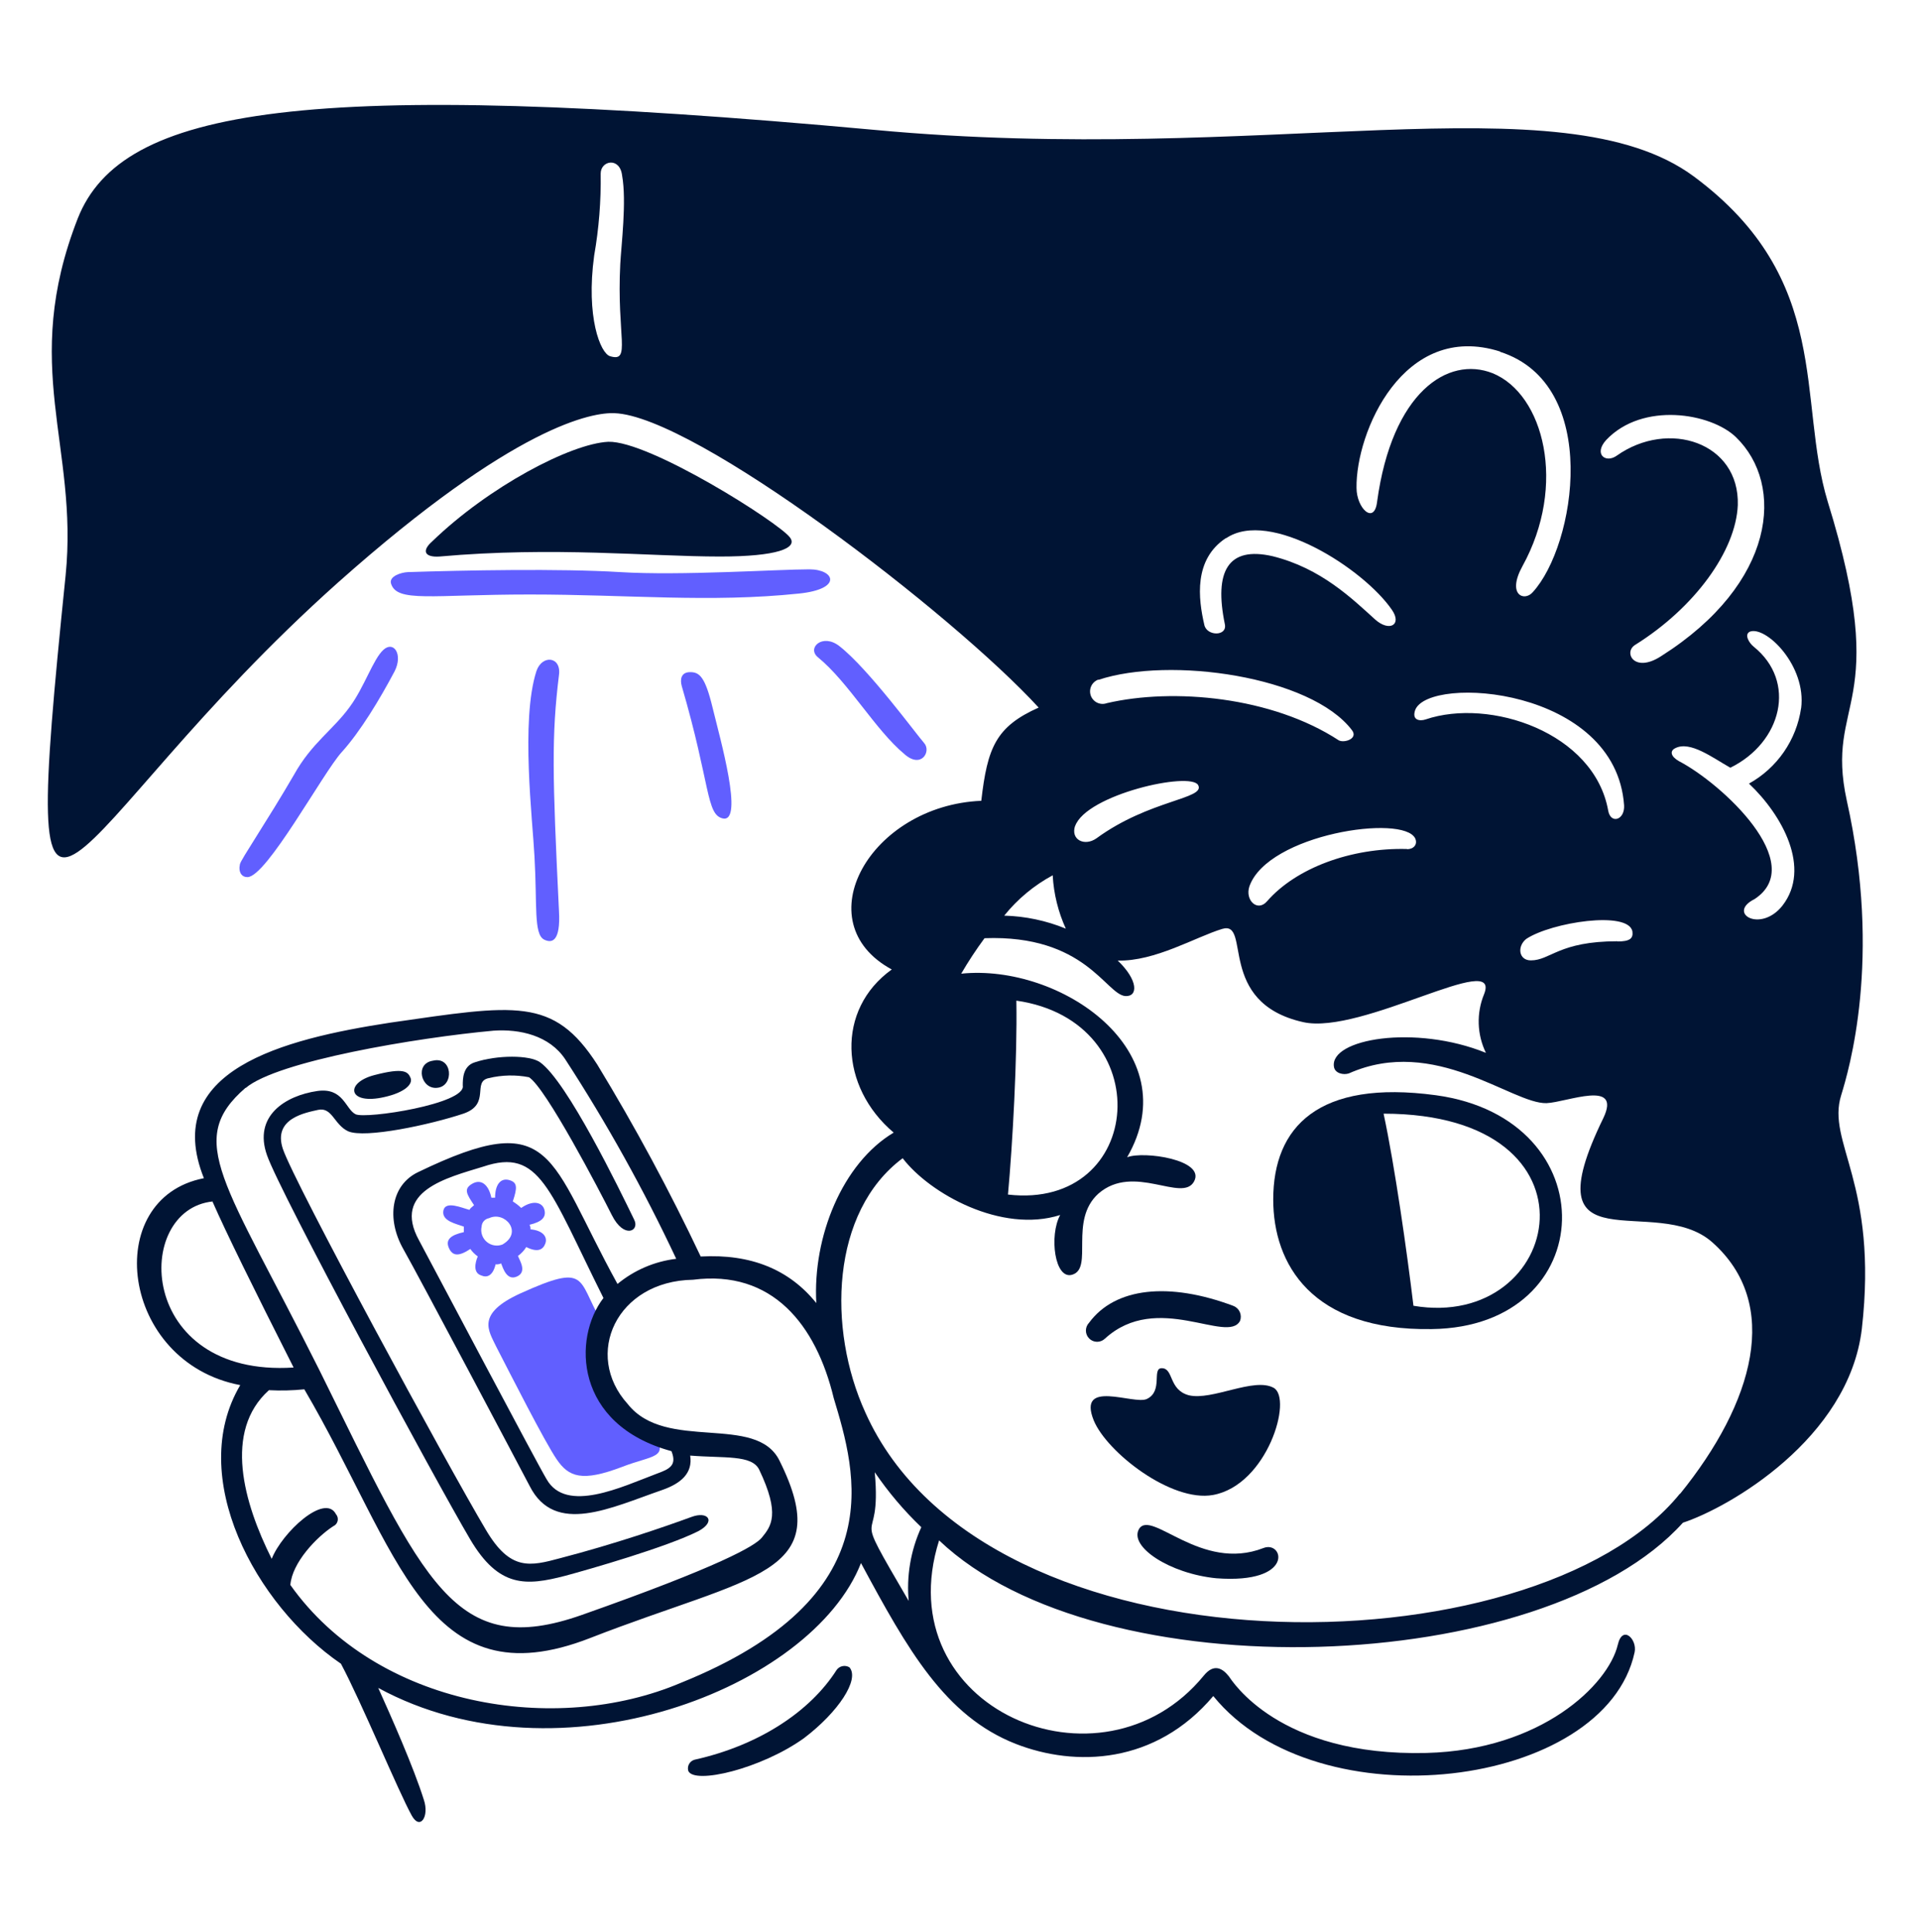 <svg width="155" height="156" viewBox="0 0 155 156" fill="none" xmlns="http://www.w3.org/2000/svg">
<path d="M42.485 100.689C43.388 101.144 43.844 100.92 44.029 100.388C44.215 99.855 43.805 99.338 42.825 99.26C42.837 99.132 42.81 99.003 42.748 98.89C43.728 98.658 44.106 98.288 43.952 97.686C43.798 97.083 43.049 96.852 42.076 97.531C41.869 97.333 41.641 97.157 41.397 97.006C41.775 95.879 41.775 95.462 41.096 95.277C40.416 95.092 39.968 95.647 39.968 96.705H39.667C39.444 95.647 38.841 95.161 38.123 95.578C37.405 95.995 37.668 96.404 38.27 97.307C38.123 97.454 37.969 97.531 37.9 97.686C37.297 97.531 35.939 96.914 35.792 97.755C35.645 98.597 36.842 98.813 37.444 99.037V99.484C36.394 99.716 35.939 100.087 36.24 100.766C36.541 101.445 37.066 101.445 37.969 100.843C38.133 101.077 38.337 101.281 38.571 101.445C38.571 101.445 37.969 102.727 38.872 102.989C39.775 103.368 40.007 102.086 40.007 102.086C40.16 102.099 40.315 102.072 40.455 102.009C40.609 102.387 40.91 103.437 41.736 103.066C42.562 102.696 41.96 101.785 41.813 101.407C42.083 101.214 42.311 100.97 42.485 100.689ZM40.609 100.465C40.396 100.558 40.162 100.59 39.932 100.557C39.702 100.525 39.485 100.429 39.306 100.281C39.127 100.134 38.992 99.939 38.917 99.719C38.842 99.499 38.829 99.263 38.88 99.037C38.887 98.871 38.951 98.714 39.06 98.59C39.17 98.466 39.319 98.384 39.482 98.357C40.74 97.755 42.246 99.484 40.594 100.465H40.609Z" fill="#615FFF"/>
<path d="M50.205 118.445C52.691 117.472 54.065 117.773 52.768 115.743C49.981 114.608 49.757 114.083 48.699 111.883C47.927 110.223 47.348 108.27 48.476 106.541C46.6 103.306 47.495 101.947 42.006 104.433C38.393 106.085 39.451 107.444 40.053 108.718C41.18 110.903 43.959 116.391 44.94 117.827C45.92 119.263 46.986 119.665 50.205 118.445Z" fill="#615FFF"/>
<path d="M43.303 54.192C42.022 58.183 43.002 66.235 43.149 69.168C43.373 73.083 43.072 75.414 43.921 75.862C44.523 76.163 45.272 76.086 45.125 73.546C44.593 62.56 44.523 59.403 45.125 54.508C45.334 52.987 43.751 52.84 43.303 54.192Z" fill="#615FFF"/>
<path d="M67.753 52.161C66.402 51.111 65.121 52.315 66.024 53.064C68.51 55.095 70.656 58.931 73.018 60.892C74.377 62.097 75.203 60.661 74.601 59.989C73.999 59.318 70.085 53.968 67.753 52.161Z" fill="#615FFF"/>
<path d="M19.973 70.82C21.517 70.82 26.072 62.398 27.578 60.738C29.083 59.078 30.666 56.453 31.862 54.191C32.541 52.84 31.793 51.713 30.959 52.462C30.125 53.211 29.415 55.473 28.249 57.055C26.898 58.931 25.161 59.989 23.741 62.544C21.556 66.304 19.448 69.392 19.371 69.77C19.224 70.442 19.526 70.82 19.973 70.82Z" fill="#615FFF"/>
<path d="M31.561 47.097C32.017 48.679 34.796 48 42.771 48C50.746 48 57.292 48.679 64.518 47.923C68.054 47.552 67.375 45.969 65.344 45.969C62.789 45.969 54.961 46.494 50.074 46.193C45.187 45.892 37.428 46.047 32.92 46.193C32.395 46.217 31.415 46.518 31.561 47.097Z" fill="#615FFF"/>
<path d="M58.35 66.081C60.079 66.459 58.126 59.611 57.524 57.125C56.922 54.639 56.466 54.269 55.717 54.269C54.968 54.269 54.891 54.871 55.038 55.396C57.369 63.371 56.999 65.779 58.35 66.081Z" fill="#615FFF"/>
<path d="M89.199 108.085C93.414 104.225 99.096 108.556 100.108 106.649C100.195 106.419 100.189 106.164 100.091 105.939C99.993 105.714 99.81 105.536 99.583 105.444C94.387 103.491 90.025 103.939 87.918 106.803C87.753 106.974 87.662 107.203 87.664 107.44C87.666 107.678 87.761 107.905 87.929 108.073C88.097 108.241 88.324 108.336 88.562 108.338C88.799 108.34 89.028 108.249 89.199 108.085Z" fill="#001434"/>
<path d="M35.475 44.935C44.739 44.109 52.405 44.935 58.126 44.935C62.712 44.935 64.441 44.263 63.769 43.391C62.866 42.187 52.405 35.563 49.101 35.671C46.09 35.818 39.474 39.276 34.881 43.723C34.032 44.472 34.271 45.012 35.475 44.935Z" fill="#001434"/>
<path d="M67.529 134.85C65.421 138.162 61.314 140.91 56.096 142.076C55.952 142.11 55.822 142.187 55.724 142.296C55.625 142.406 55.562 142.543 55.542 142.689C55.529 142.786 55.536 142.885 55.563 142.979C56.019 144.106 61.438 142.825 64.897 140.347C67.676 138.239 69.413 135.607 68.579 134.626C68.409 134.52 68.205 134.485 68.009 134.527C67.813 134.568 67.641 134.684 67.529 134.85Z" fill="#001434"/>
<path d="M37.961 124.296C40.277 128.21 42.469 128.056 45.635 127.23C47.588 126.705 53.833 124.914 56.396 123.617C57.825 122.845 57.168 121.965 55.794 122.49C53.687 123.262 49.618 124.667 45.256 125.801C42.77 126.473 41.196 126.851 39.235 123.54C36.147 118.352 23.74 95.477 22.837 92.767C22.003 90.281 24.713 89.834 25.694 89.61C26.821 89.378 26.975 90.814 28.102 91.339C29.453 91.941 34.726 90.814 37.428 89.911C39.644 89.139 38.077 87.325 39.466 87.047C40.527 86.793 41.63 86.769 42.701 86.977C44.052 87.803 48.414 96.156 49.394 98.11C50.375 100.063 51.656 99.391 51.201 98.488C49.996 96.002 45.797 87.348 43.604 85.773C42.77 85.171 40.138 85.171 38.331 85.773C37.359 86.074 37.359 87.124 37.359 87.649C37.652 89.123 29.523 90.374 28.704 89.965C27.886 89.556 27.724 87.788 25.616 88.089C23.061 88.46 20.428 90.088 21.556 93.277C22.605 96.303 35.174 119.579 37.961 124.296Z" fill="#001434"/>
<path d="M148.637 88.428C149.239 86.468 151.948 77.443 149.092 64.651C147.286 56.375 152.775 57.355 147.548 40.495C145.062 32.296 147.996 22.592 136.74 14.246C126.063 6.349 101.907 13.42 70.61 10.487C24.56 6.272 9.814 8.68 6.278 17.636C1.608 29.594 6.348 35.994 5.298 46.447C1.361 84.893 4.526 67.368 27.269 47.049C41.636 34.257 47.882 33.284 49.611 33.361C56.088 33.585 76.925 49.573 83.85 57.131C80.391 58.675 79.712 60.366 79.218 64.658C70.262 65.037 64.92 74.44 71.992 78.277C67.475 81.511 67.776 87.757 72.146 91.447C68 93.925 65.6 99.87 65.9 105.212C63.716 102.502 60.628 101.228 56.567 101.452C54.055 96.143 51.267 90.968 48.214 85.95C44.678 80.461 41.621 81.118 31.515 82.569C22.792 83.905 12.987 86.429 16.461 95.13C8.108 96.751 9.706 109.998 19.395 111.836C15.033 119.208 20.599 129.592 27.524 134.332C29.176 137.42 32.156 144.638 33.245 146.599C33.916 147.804 34.673 146.669 34.217 145.318C33.391 142.685 31.585 138.617 30.535 136.285C45.203 144.26 65.569 136.285 69.506 126.203C73.273 133.205 76.284 138.555 81.997 140.802C86.814 142.685 93.284 142.461 97.947 136.941C106.377 147.317 129.599 144.391 131.961 133.406C132.185 132.356 130.981 131.151 130.602 132.804C129.83 136.038 124.426 141.296 115.162 141.535C103.204 141.836 99.436 135.66 99.213 135.359C98.688 134.687 97.993 134.293 97.182 135.289C88.914 145.395 71.528 137.937 75.813 124.373C88.775 136.725 124.635 135.413 135.86 122.945C139.542 121.741 149.246 116.174 150.304 107.296C151.647 95.5 147.432 92.265 148.637 88.428ZM49.248 28.76C48.476 28.536 47.288 25.603 47.967 20.631C48.35 18.447 48.525 16.232 48.492 14.015C48.492 12.957 50.036 12.656 50.221 14.161C50.599 16.269 50.152 19.805 50.074 21.31C49.773 27.177 50.978 29.285 49.248 28.76ZM129.676 35.515C132.61 32.427 138.106 33.338 140.137 35.291C144.128 39.151 143.371 47.103 134.115 52.97C131.938 54.398 131.027 52.669 132.008 52.067C136.825 49.056 140.137 44.47 140.291 40.78C140.438 35.739 134.702 33.832 130.51 36.797C129.614 37.43 128.626 36.658 129.676 35.515ZM130.579 75.999C125.839 75.999 125.175 77.543 123.585 77.543C122.604 77.543 122.458 76.416 123.207 75.814C125.237 74.463 131.483 73.498 131.784 75.212C131.861 75.783 131.56 76.015 130.579 76.015V75.999ZM131.112 65.014C131.181 66.218 130.031 66.558 129.83 65.461C128.711 59.139 120.265 56.328 115.085 58.089C114.63 58.243 113.95 58.166 114.251 57.317C115.379 54.483 130.44 55.479 131.112 65.029V65.014ZM113.58 68.549C109.056 68.434 104.624 70.093 102.293 72.764C101.521 73.668 100.486 72.687 100.865 71.56C102.362 67.345 113.302 65.708 114.251 67.7C114.468 68.194 114.105 68.573 113.58 68.565V68.549ZM121.099 28.405C129.306 31.038 127.198 44.054 123.732 47.821C123.06 48.593 121.624 48.045 122.906 45.713C126.519 39.167 124.635 31.817 120.497 30.134C116.884 28.706 112.375 31.678 111.171 40.518C110.947 42.401 109.511 41.05 109.511 39.391C109.442 34.928 113.279 25.904 121.099 28.382V28.405ZM98.981 43.459C102.517 41.05 110.113 45.937 112.375 49.249C113.201 50.453 112.159 51.04 111.017 50.021C109.164 48.346 106.655 45.883 102.741 44.91C99.128 44.077 98.001 46.13 98.881 50.4C99.089 51.38 97.453 51.38 97.229 50.477C96.727 48.323 96.349 45.165 98.981 43.436V43.459ZM88.675 54.892C94.426 52.978 105.829 54.592 109.141 58.953C109.666 59.633 108.539 60.011 108.083 59.779C102.679 56.244 94.72 55.526 89.346 56.776C89.221 56.821 89.088 56.84 88.956 56.833C88.823 56.825 88.693 56.792 88.574 56.735C88.454 56.678 88.347 56.597 88.258 56.498C88.169 56.399 88.101 56.284 88.057 56.159C87.968 55.906 87.984 55.628 88.099 55.386C88.215 55.145 88.422 54.959 88.675 54.869V54.892ZM86.791 66.704C87.694 64.149 96.125 62.265 96.727 63.392C97.329 64.519 92.813 64.55 88.52 67.685C87.563 68.364 86.413 67.808 86.791 66.681V66.704ZM84.985 70.695C85.069 72.177 85.428 73.63 86.042 74.98C84.462 74.332 82.778 73.976 81.07 73.93C82.144 72.593 83.475 71.486 84.985 70.672V70.695ZM19.827 87.85C22.383 85.665 33.669 83.781 39.838 83.218C41.945 83.071 44.354 83.596 45.635 85.534C48.986 90.691 51.977 96.071 54.591 101.638C52.848 101.845 51.203 102.55 49.85 103.668C44.207 93.439 44.809 89.301 33.746 94.643C31.562 95.693 31.191 98.403 32.542 100.819C33.824 103.074 42.1 118.722 42.771 120.004C44.809 123.995 49.318 121.733 53.456 120.305C54.961 119.78 55.942 118.954 55.718 117.525C58.497 117.749 60.682 117.448 61.284 118.653C63.013 122.266 62.249 123.231 61.508 124.142C60.975 124.813 58.126 126.458 46.986 130.387C36.672 134.023 34.302 127.87 25.772 110.601C18.137 95.361 14.902 92.088 19.827 87.826V87.85ZM54.212 117.186C54.66 118.313 54.058 118.614 53.008 118.992C50.221 120.042 45.713 122.227 44.13 119.44C43.358 118.166 35.097 102.51 33.824 100.14C31.639 96.156 36.078 95.099 39.011 94.195C43.582 92.651 44.315 95.994 48.716 104.803C46.23 108.03 46.346 115.032 54.212 117.17V117.186ZM17.156 97.021C18.283 99.576 20.391 103.869 23.703 110.415C11.057 111.241 10.687 97.639 17.195 97.005L17.156 97.021ZM54.961 135.876C44.879 140.161 30.434 137.829 23.44 127.971C23.587 126.164 25.548 124.111 26.899 123.231C26.988 123.192 27.067 123.133 27.13 123.059C27.192 122.984 27.236 122.896 27.258 122.801C27.279 122.706 27.279 122.608 27.255 122.513C27.232 122.419 27.186 122.331 27.123 122.258C26.219 120.521 22.761 123.756 21.935 125.863C19.673 121.355 18.021 115.557 21.711 112.245C22.663 112.295 23.618 112.272 24.567 112.175C32.241 125.261 34.349 137.451 47.666 132.248C60.79 127.129 67.529 127.206 62.936 117.95C61.06 114.09 53.757 117.271 50.677 113.364C47.064 109.373 49.773 103.429 55.942 103.328C62.334 102.502 65.877 106.941 67.306 112.886C69.112 118.892 72.192 128.928 54.961 135.876ZM73.397 129.329C68.386 120.737 71.227 125.608 70.618 118.869C71.712 120.476 72.972 121.964 74.377 123.308C73.51 125.2 73.161 127.289 73.366 129.36L73.397 129.329ZM135.621 120.598C123.886 135.096 79.565 135.722 69.861 114.051C66.773 107.281 67.074 97.839 72.872 93.516C75.057 96.373 80.847 99.607 85.587 98.102C84.683 99.754 85.139 103.367 86.567 102.919C88.296 102.394 86.266 98.55 88.675 96.373C91.531 93.887 95.445 97.144 96.395 95.392C97.344 93.64 92.326 92.914 90.991 93.439C95.955 84.862 85.587 77.79 77.597 78.616C78.172 77.629 78.801 76.672 79.48 75.752C87.602 75.451 89.261 80.268 90.836 80.423C91.894 80.492 91.894 79.141 90.234 77.559C93.245 77.636 96.541 75.644 98.665 75.003C101.058 74.278 98.14 80.948 105.211 82.53C109.951 83.58 121.238 76.655 119.81 80.268C119.498 81.024 119.351 81.837 119.376 82.654C119.401 83.471 119.599 84.273 119.957 85.008C114.236 82.692 107.319 83.881 107.689 86.136C107.767 86.668 108.461 86.815 108.894 86.668C115.842 83.58 122.064 89.147 124.851 89.069C126.503 89 130.942 87.116 129.437 90.274C123.415 102.626 133.652 96.218 138.238 100.31C143.827 105.281 141.604 113.241 135.621 120.629V120.598ZM82.051 80.793C93.631 82.453 92.434 97.724 81.372 96.45C81.75 92.343 82.128 85.418 82.051 80.824V80.793ZM145.402 57.17C145.217 58.442 144.741 59.654 144.012 60.712C143.282 61.769 142.318 62.645 141.194 63.269C143.896 65.824 146.236 70.109 143.896 73.12C142.129 75.359 139.38 73.722 141.642 72.595C146.004 69.738 139.01 63.269 135.551 61.462C134.872 61.084 134.779 60.629 135.25 60.405C136.454 59.803 138.253 61.177 139.689 61.987C143.827 59.957 145.093 55.039 141.565 52.206C141.194 51.905 140.793 51.225 141.264 51.002C142.545 50.508 145.857 53.742 145.402 57.201V57.17Z" fill="#001434"/>
<path d="M101.991 124.992C96.95 126.953 92.959 121.834 91.955 123.448C91.121 124.876 94.433 127.061 98.193 127.431C104.585 127.91 103.62 124.343 101.991 124.992Z" fill="#001434"/>
<path d="M102.817 112.052C101.219 111.18 97.853 113.11 95.97 112.655C94.318 112.207 94.765 110.47 93.785 110.47C92.959 110.47 93.924 112.323 92.581 112.956C91.538 113.45 86.937 111.296 88.296 114.685C89.346 117.248 94.557 121.316 97.923 120.707C102.308 119.911 104.385 112.909 102.817 112.052Z" fill="#001434"/>
<path d="M31.036 88.576C32.688 88.205 33.352 87.526 33.144 87.032C32.935 86.537 32.626 86.175 30.21 86.808C27.794 87.441 28.102 89.255 31.036 88.576Z" fill="#001434"/>
<path d="M115.911 88.429C106.431 87.147 102.787 90.984 102.787 96.852C102.787 102.047 105.875 107.467 115.579 107.312C129.259 107.142 129.838 90.328 115.911 88.429ZM114.105 105.413C113.58 101.051 112.599 94.126 111.696 89.919C129.985 89.934 126.21 107.482 114.105 105.429V105.413Z" fill="#001434"/>
<path d="M35.328 87.827C36.679 87.672 36.533 85.264 34.95 85.642C33.445 85.866 33.993 88.012 35.328 87.827Z" fill="#001434"/>
</svg>
